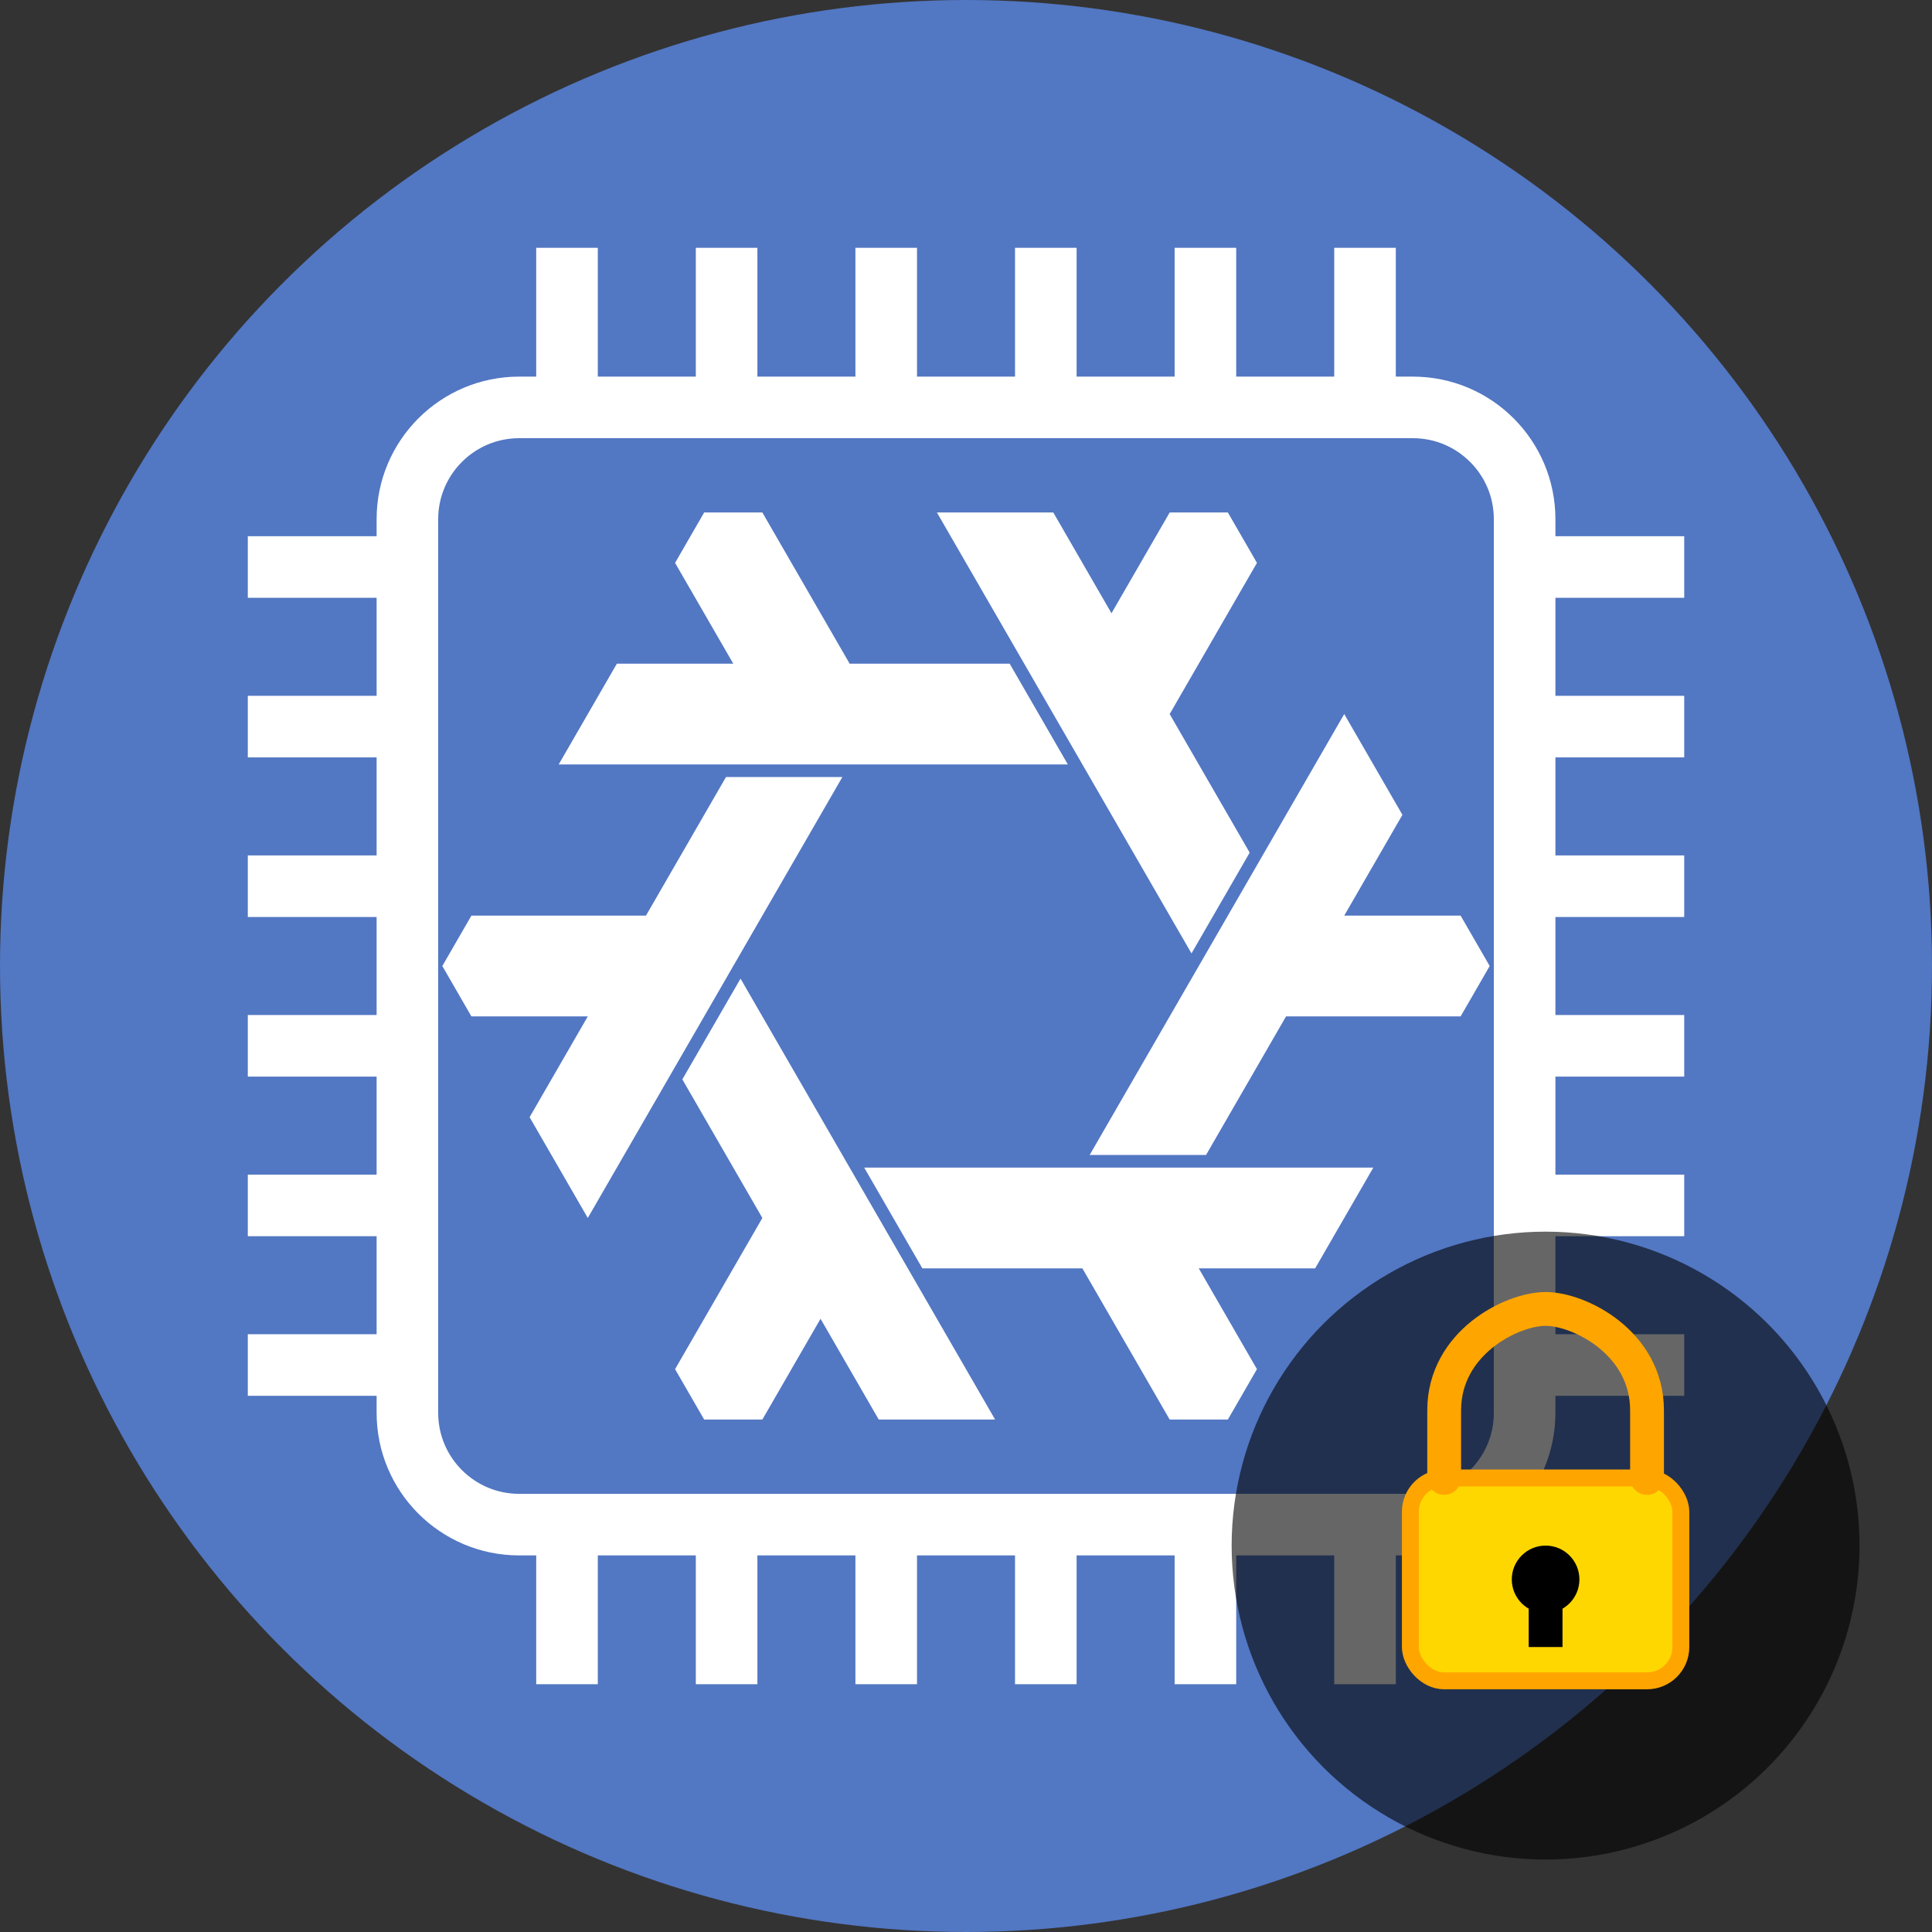 <svg viewBox="0 0 400 400" width="400" height="400" xmlns="http://www.w3.org/2000/svg">
  <rect x="0" y="0" width="400" height="400" fill="#333333" stroke="none"/>
  <!-- Blue circular background -->
  <circle cx="200" cy="200" r="200" fill="#5277C3"/>
  
  <!-- Original SVG content scaled and centered to fit in circle -->
  <g transform="translate(200, 200) scale(0.85) translate(-177.77, -177.77)">
    <g transform="translate(2.835 2.835)">
      <g class="typst-group">
        <g>
          <g transform="translate(38.875 38.875)">
            <path class="typst-shape" fill="none" stroke="#ffffff" stroke-width="15" stroke-linecap="butt" stroke-linejoin="miter" stroke-miterlimit="4" d="M 27.213 272.126 C 12.197 272.126 0 259.929 0 244.913 L 0 27.213 C 0 12.197 12.197 0 27.213 0 L 244.913 0 C 259.929 0 272.126 12.197 272.126 27.213 L 272.126 244.913 C 272.126 259.929 259.929 272.126 244.913 272.126 L 27.213 272.126 Z "/>
          </g>
          <g transform="translate(272.126 0)">
            <path class="typst-shape" fill="none" stroke="#ffffff" stroke-width="15" stroke-linecap="butt" stroke-linejoin="miter" stroke-miterlimit="4" d="M 0 38.875 L 0 0 "/>
          </g>
          <g transform="translate(272.126 311.001)">
            <path class="typst-shape" fill="none" stroke="#ffffff" stroke-width="15" stroke-linecap="butt" stroke-linejoin="miter" stroke-miterlimit="4" d="M 0 0 L 0 38.875 "/>
          </g>
          <g transform="translate(0 272.126)">
            <path class="typst-shape" fill="none" stroke="#ffffff" stroke-width="15" stroke-linecap="butt" stroke-linejoin="miter" stroke-miterlimit="4" d="M 38.875 0 L 0 0 "/>
          </g>
          <g transform="translate(311.001 272.126)">
            <path class="typst-shape" fill="none" stroke="#ffffff" stroke-width="15" stroke-linecap="butt" stroke-linejoin="miter" stroke-miterlimit="4" d="M 0 0 L 38.875 0 "/>
          </g>
          <g transform="translate(233.251 0)">
            <path class="typst-shape" fill="none" stroke="#ffffff" stroke-width="15" stroke-linecap="butt" stroke-linejoin="miter" stroke-miterlimit="4" d="M 0 38.875 L 0 0 "/>
          </g>
          <g transform="translate(233.251 311.001)">
            <path class="typst-shape" fill="none" stroke="#ffffff" stroke-width="15" stroke-linecap="butt" stroke-linejoin="miter" stroke-miterlimit="4" d="M 0 0 L 0 38.875 "/>
          </g>
          <g transform="translate(0 233.251)">
            <path class="typst-shape" fill="none" stroke="#ffffff" stroke-width="15" stroke-linecap="butt" stroke-linejoin="miter" stroke-miterlimit="4" d="M 38.875 0 L 0 0 "/>
          </g>
          <g transform="translate(311.001 233.251)">
            <path class="typst-shape" fill="none" stroke="#ffffff" stroke-width="15" stroke-linecap="butt" stroke-linejoin="miter" stroke-miterlimit="4" d="M 0 0 L 38.875 0 "/>
          </g>
          <g transform="translate(194.376 0)">
            <path class="typst-shape" fill="none" stroke="#ffffff" stroke-width="15" stroke-linecap="butt" stroke-linejoin="miter" stroke-miterlimit="4" d="M 0 38.875 L 0 0 "/>
          </g>
          <g transform="translate(194.376 311.001)">
            <path class="typst-shape" fill="none" stroke="#ffffff" stroke-width="15" stroke-linecap="butt" stroke-linejoin="miter" stroke-miterlimit="4" d="M 0 0 L 0 38.875 "/>
          </g>
          <g transform="translate(0 194.376)">
            <path class="typst-shape" fill="none" stroke="#ffffff" stroke-width="15" stroke-linecap="butt" stroke-linejoin="miter" stroke-miterlimit="4" d="M 38.875 0 L 0 0 "/>
          </g>
          <g transform="translate(311.001 194.376)">
            <path class="typst-shape" fill="none" stroke="#ffffff" stroke-width="15" stroke-linecap="butt" stroke-linejoin="miter" stroke-miterlimit="4" d="M 0 0 L 38.875 0 "/>
          </g>
          <g transform="translate(155.501 0)">
            <path class="typst-shape" fill="none" stroke="#ffffff" stroke-width="15" stroke-linecap="butt" stroke-linejoin="miter" stroke-miterlimit="4" d="M 0 38.875 L 0 0 "/>
          </g>
          <g transform="translate(155.501 311.001)">
            <path class="typst-shape" fill="none" stroke="#ffffff" stroke-width="15" stroke-linecap="butt" stroke-linejoin="miter" stroke-miterlimit="4" d="M 0 0 L 0 38.875 "/>
          </g>
          <g transform="translate(0 155.501)">
            <path class="typst-shape" fill="none" stroke="#ffffff" stroke-width="15" stroke-linecap="butt" stroke-linejoin="miter" stroke-miterlimit="4" d="M 38.875 0 L 0 0 "/>
          </g>
          <g transform="translate(311.001 155.501)">
            <path class="typst-shape" fill="none" stroke="#ffffff" stroke-width="15" stroke-linecap="butt" stroke-linejoin="miter" stroke-miterlimit="4" d="M 0 0 L 38.875 0 "/>
          </g>
          <g transform="translate(116.625 0)">
            <path class="typst-shape" fill="none" stroke="#ffffff" stroke-width="15" stroke-linecap="butt" stroke-linejoin="miter" stroke-miterlimit="4" d="M 0 38.875 L 0 0 "/>
          </g>
          <g transform="translate(116.625 311.001)">
            <path class="typst-shape" fill="none" stroke="#ffffff" stroke-width="15" stroke-linecap="butt" stroke-linejoin="miter" stroke-miterlimit="4" d="M 0 0 L 0 38.875 "/>
          </g>
          <g transform="translate(0 116.625)">
            <path class="typst-shape" fill="none" stroke="#ffffff" stroke-width="15" stroke-linecap="butt" stroke-linejoin="miter" stroke-miterlimit="4" d="M 38.875 0 L 0 0 "/>
          </g>
          <g transform="translate(311.001 116.625)">
            <path class="typst-shape" fill="none" stroke="#ffffff" stroke-width="15" stroke-linecap="butt" stroke-linejoin="miter" stroke-miterlimit="4" d="M 0 0 L 38.875 0 "/>
          </g>
          <g transform="translate(77.75 0)">
            <path class="typst-shape" fill="none" stroke="#ffffff" stroke-width="15" stroke-linecap="butt" stroke-linejoin="miter" stroke-miterlimit="4" d="M 0 38.875 L 0 0 "/>
          </g>
          <g transform="translate(77.75 311.001)">
            <path class="typst-shape" fill="none" stroke="#ffffff" stroke-width="15" stroke-linecap="butt" stroke-linejoin="miter" stroke-miterlimit="4" d="M 0 0 L 0 38.875 "/>
          </g>
          <g transform="translate(0 77.75)">
            <path class="typst-shape" fill="none" stroke="#ffffff" stroke-width="15" stroke-linecap="butt" stroke-linejoin="miter" stroke-miterlimit="4" d="M 38.875 0 L 0 0 "/>
          </g>
          <g transform="translate(311.001 77.75)">
            <path class="typst-shape" fill="none" stroke="#ffffff" stroke-width="15" stroke-linecap="butt" stroke-linejoin="miter" stroke-miterlimit="4" d="M 0 0 L 38.875 0 "/>
          </g>
          <g transform="translate(47.379 128.909)">
            <path class="typst-shape" fill="#ffffff" fill-rule="nonzero" stroke="#000000" stroke-width="0" stroke-linecap="butt" stroke-linejoin="miter" stroke-miterlimit="4" d="M 0 46.029 L 7.087 58.303 L 35.433 58.303 L 21.26 82.852 L 35.433 107.401 L 97.441 0 L 69.094 0 L 49.606 33.755 L 7.087 33.755 L 0 46.029 Z "/>
          </g>
          <g transform="translate(75.726 64.469)">
            <path class="typst-shape" fill="#ffffff" fill-rule="nonzero" stroke="#000000" stroke-width="0" stroke-linecap="butt" stroke-linejoin="miter" stroke-miterlimit="4" d="M 35.433 0 L 28.346 12.274 L 42.52 36.823 L 14.173 36.823 L 0 61.372 L 124.016 61.372 L 109.843 36.823 L 70.866 36.823 L 49.606 0 L 35.433 0 Z "/>
          </g>
          <g transform="translate(167.852 64.469)">
            <path class="typst-shape" fill="#ffffff" fill-rule="nonzero" stroke="#000000" stroke-width="0" stroke-linecap="butt" stroke-linejoin="miter" stroke-miterlimit="4" d="M 70.866 0 L 56.693 0 L 42.52 24.549 L 28.346 0 L 0 0 L 62.008 107.401 L 76.181 82.852 L 56.693 49.098 L 77.953 12.274 L 70.866 0 Z "/>
          </g>
          <g transform="translate(205.056 113.566)">
            <path class="typst-shape" fill="#ffffff" fill-rule="nonzero" stroke="#000000" stroke-width="0" stroke-linecap="butt" stroke-linejoin="miter" stroke-miterlimit="4" d="M 97.441 61.372 L 90.354 49.098 L 62.008 49.098 L 76.181 24.549 L 62.008 0 L 0 107.401 L 28.346 107.401 L 47.835 73.646 L 90.354 73.646 L 97.441 61.372 Z "/>
          </g>
          <g transform="translate(150.135 224.036)">
            <path class="typst-shape" fill="#ffffff" fill-rule="nonzero" stroke="#000000" stroke-width="0" stroke-linecap="butt" stroke-linejoin="miter" stroke-miterlimit="4" d="M 88.583 61.372 L 95.669 49.098 L 81.496 24.549 L 109.843 24.549 L 124.016 0 L 0 0 L 14.173 24.549 L 53.15 24.549 L 74.409 61.372 L 88.583 61.372 Z "/>
          </g>
          <g transform="translate(104.072 178.007)">
            <path class="typst-shape" fill="#ffffff" fill-rule="nonzero" stroke="#000000" stroke-width="0" stroke-linecap="butt" stroke-linejoin="miter" stroke-miterlimit="4" d="M 7.087 107.401 L 21.26 107.401 L 35.433 82.852 L 49.606 107.401 L 77.953 107.401 L 15.945 0 L 1.772 24.549 L 21.26 58.303 L 0 95.126 L 7.087 107.401 Z "/>
          </g>
        </g>
      </g>
    </g>
  </g>
  
  <!-- Lock icon overlay in bottom right -->
  <g transform="translate(260, 260)">
    <!-- Semi-transparent dark background circle for contrast -->
    <circle cx="60" cy="60" r="65" fill="#000000" fill-opacity="0.6"/>
    
    <!-- Lock icon -->
    <g transform="translate(60, 60) scale(3.5)">
      <!-- Lock body -->
      <rect x="-8" y="-4" width="16" height="12" rx="2" fill="#FFD700" stroke="#FFA500" stroke-width="1"/>
      
      <!-- Lock shackle -->
      <path d="M -6 -4 L -6 -8 C -6 -12 -2 -14 0 -14 C 2 -14 6 -12 6 -8 L 6 -4" 
            fill="none" stroke="#FFA500" stroke-width="2" stroke-linecap="round"/>
      
      <!-- Keyhole -->
      <circle cx="0" cy="2" r="2" fill="#000000"/>
      <rect x="-1" y="2" width="2" height="4" fill="#000000"/>
    </g>
  </g>
</svg>
